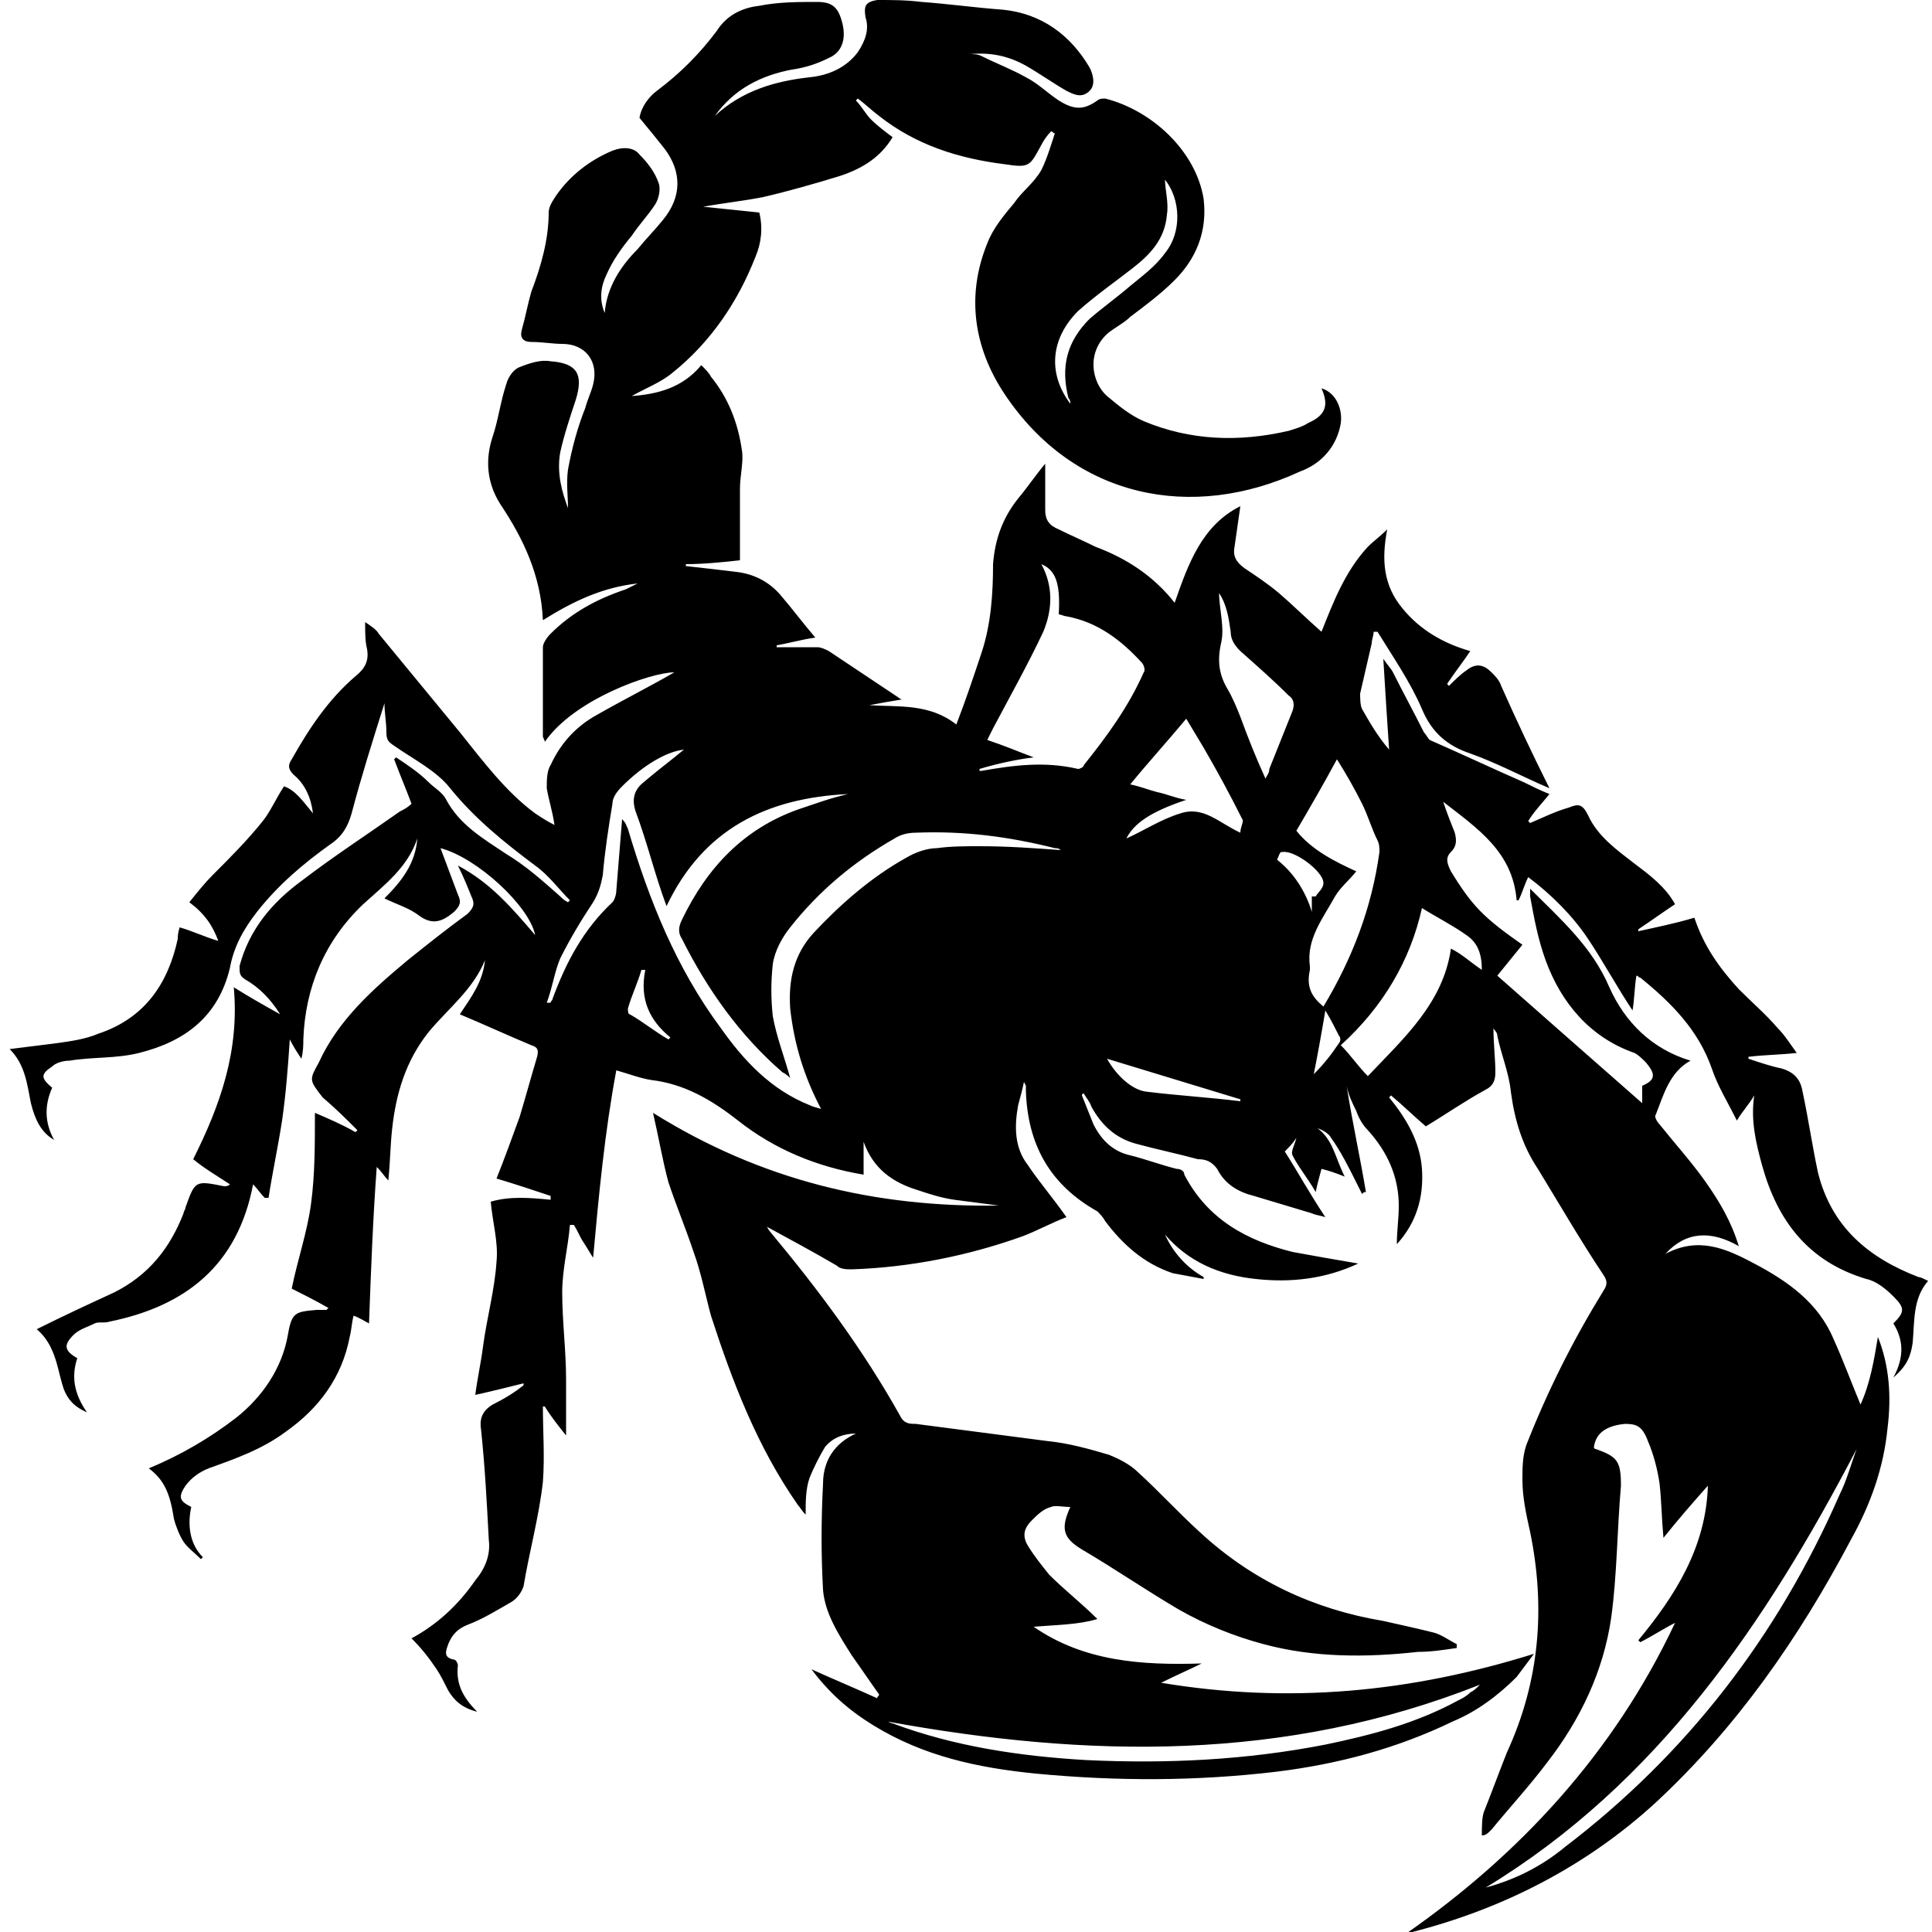 <?xml version="1.0" encoding="utf-8"?>
<!-- Generator: Adobe Illustrator 27.9.0, SVG Export Plug-In . SVG Version: 6.00 Build 0)  -->
<svg version="1.1" id="Layer_1" xmlns="http://www.w3.org/2000/svg" xmlns:xlink="http://www.w3.org/1999/xlink" x="0px" y="0px"
	 viewBox="0 0 100 100" style="enable-background:new 0 0 100 100;" xml:space="preserve">
<path d="M7.7,76c1.7-0.7,3.2-1.6,4.5-2.6c1.4-1.1,2.4-2.6,2.7-4.3c0.2-1.2,0.4-1.2,1.5-1.3c0.2,0,0.4,0,0.5,0c0,0,0.1-0.1,0.1-0.1
	c-0.7-0.4-1.3-0.7-1.9-1c0.3-1.5,0.8-2.9,1-4.4c0.2-1.5,0.2-3,0.2-4.7c0.7,0.3,1.4,0.6,2.1,1c0,0,0.1-0.1,0.1-0.1
	c-0.6-0.6-1.1-1.1-1.8-1.7C16,55.9,16,55.9,16.5,55c1-2.2,2.8-3.8,4.6-5.3c1-0.8,2-1.6,3.1-2.4c0.3-0.3,0.4-0.5,0.2-0.9
	c-0.2-0.5-0.4-1-0.7-1.6c1.7,0.9,2.8,2.2,4,3.6c-0.3-1.5-3-4-4.9-4.5c0.3,0.8,0.6,1.6,0.9,2.4c0.2,0.4,0.1,0.6-0.2,0.9
	c-0.6,0.5-1.1,0.7-1.8,0.2c-0.5-0.4-1.2-0.6-1.8-0.9c0.9-0.9,1.6-1.8,1.7-3.1c-0.5,1.5-1.7,2.4-2.8,3.4c-2,1.9-3,4.3-3.1,7
	c0,0.3,0,0.6-0.1,1c-0.2-0.3-0.4-0.6-0.6-1c-0.1,1.5-0.2,2.8-0.4,4.2c-0.2,1.3-0.5,2.7-0.7,4c-0.1,0-0.1,0-0.2,0
	c-0.2-0.2-0.4-0.5-0.6-0.7c-0.8,4.2-3.5,6.3-7.4,7.1c-0.3,0.1-0.6,0-0.8,0.1c-0.4,0.2-0.8,0.3-1.1,0.6c-0.5,0.5-0.5,0.8,0.2,1.2
	c-0.3,0.9-0.2,1.8,0.5,2.8c-0.7-0.3-1-0.7-1.2-1.2c-0.1-0.3-0.2-0.7-0.3-1.1c-0.2-0.8-0.5-1.5-1.1-2c1.4-0.7,2.7-1.3,4-1.9
	c1.8-0.9,2.9-2.3,3.6-4.1c0-0.1,0.1-0.2,0.1-0.3c0.5-1.4,0.5-1.4,2-1.1c0.1,0,0.2,0,0.3-0.1c-0.6-0.4-1.3-0.8-1.9-1.3
	c1.4-2.8,2.4-5.6,2.1-8.9c0.8,0.5,1.5,0.9,2.4,1.4c-0.5-0.8-1.1-1.4-1.8-1.8c-0.3-0.2-0.3-0.3-0.3-0.7c0.5-1.9,1.7-3.3,3.2-4.4
	c1.7-1.3,3.4-2.4,5.1-3.6c0.2-0.1,0.4-0.2,0.6-0.4c-0.3-0.8-0.6-1.5-0.9-2.3c0,0,0.1-0.1,0.1-0.1c0.6,0.4,1.2,0.8,1.7,1.3
	c0.3,0.3,0.7,0.5,0.9,0.9c0.7,1.3,1.9,2,3.1,2.8c1,0.6,1.9,1.4,2.8,2.2c0.1,0.1,0.2,0.2,0.4,0.3c0,0,0.1-0.1,0.1-0.1
	c-0.6-0.6-1.1-1.3-1.8-1.8c-1.6-1.2-3.1-2.4-4.4-4c-0.7-0.9-1.9-1.5-2.9-2.2c-0.3-0.2-0.4-0.3-0.4-0.7c0-0.5-0.1-1-0.1-1.5
	c-0.6,1.9-1.2,3.8-1.7,5.7c-0.2,0.7-0.5,1.2-1.1,1.6c-1.4,1-2.7,2.1-3.8,3.5c-0.7,0.9-1.2,1.8-1.4,2.9c-0.6,2.5-2.3,3.8-4.7,4.4
	c-1.2,0.3-2.4,0.2-3.6,0.4c-0.3,0-0.7,0.1-0.9,0.3c-0.6,0.4-0.6,0.6,0,1.1c-0.4,0.9-0.4,1.8,0.1,2.7c-0.7-0.4-1-1.1-1.2-1.9
	c-0.2-1-0.3-2-1.1-2.8c0.8-0.1,1.6-0.2,2.4-0.3c0.7-0.1,1.5-0.2,2.2-0.5c2.4-0.8,3.6-2.6,4.1-4.9c0-0.1,0-0.3,0.1-0.6
	c0.7,0.2,1.3,0.5,2,0.7c-0.3-0.8-0.7-1.4-1.5-2c0.4-0.5,0.8-1,1.2-1.4c0.9-0.9,1.8-1.8,2.6-2.8c0.4-0.5,0.7-1.2,1.1-1.8
	c0.6,0.2,1,0.8,1.5,1.4c-0.1-0.8-0.4-1.5-1-2c-0.3-0.3-0.3-0.5-0.1-0.8c0.9-1.6,1.9-3.1,3.3-4.3c0.5-0.4,0.7-0.8,0.6-1.4
	c-0.1-0.4-0.1-0.8-0.1-1.4c0.3,0.2,0.6,0.4,0.7,0.6c1.4,1.7,2.8,3.4,4.2,5.1c1.2,1.5,2.4,3.1,3.9,4.2c0.3,0.2,0.6,0.4,1,0.6
	c-0.1-0.7-0.3-1.3-0.4-1.9c0-0.4,0-0.9,0.2-1.2c0.5-1.1,1.3-2,2.4-2.6c1.4-0.8,2.8-1.5,4-2.2c-1.2,0-5.2,1.4-6.7,3.6
	c0-0.1-0.1-0.2-0.1-0.3c0-1.6,0-3.1,0-4.6c0-0.2,0.2-0.5,0.4-0.7c1.1-1.1,2.4-1.8,3.9-2.3c0.2-0.1,0.4-0.2,0.6-0.3
	c-1.8,0.2-3.3,0.9-4.9,1.9c-0.1-2.3-1-4.2-2.2-6c-0.7-1.1-0.8-2.3-0.4-3.5c0.3-0.9,0.4-1.8,0.7-2.7c0.1-0.4,0.4-0.8,0.7-0.9
	c0.5-0.2,1.1-0.4,1.6-0.3c1.4,0.1,1.7,0.7,1.3,2c-0.3,0.9-0.6,1.8-0.8,2.7c-0.2,1.1,0.1,2.1,0.4,2.9c0-0.6-0.1-1.3,0-2
	c0.2-1.1,0.5-2.2,0.9-3.2c0.1-0.4,0.3-0.8,0.4-1.2c0.3-1.2-0.4-2.1-1.6-2.1c-0.5,0-1-0.1-1.6-0.1c-0.4,0-0.6-0.2-0.5-0.6
	c0.2-0.7,0.3-1.3,0.5-2c0.5-1.3,0.9-2.7,0.9-4.1c0-0.3,0.2-0.6,0.4-0.9c0.7-1,1.7-1.8,2.9-2.3c0.5-0.2,1.1-0.2,1.4,0.2
	c0.4,0.4,0.8,0.9,1,1.5c0.1,0.3,0,0.8-0.2,1.1c-0.4,0.6-0.8,1-1.2,1.6c-0.5,0.6-1,1.3-1.3,2c-0.3,0.6-0.4,1.3-0.1,2
	c0.1-1.3,0.8-2.4,1.7-3.3c0.4-0.5,0.9-1,1.3-1.5c1-1.2,1-2.5,0.1-3.7c-0.4-0.5-0.8-1-1.3-1.6C33.2,5.5,33.6,5,34,4.7
	c1.2-0.9,2.2-1.9,3.1-3.1c0.5-0.8,1.3-1.2,2.2-1.3c1-0.2,2-0.2,3-0.2c0.8,0,1.1,0.3,1.3,1.1c0.2,0.8,0,1.5-0.7,1.8
	c-0.6,0.3-1.2,0.5-1.9,0.6C39.4,3.9,38,4.6,37,6C37,6,37,6,37,6c1.4-1.3,3.1-1.8,4.9-2c1-0.1,1.9-0.5,2.5-1.3
	c0.4-0.6,0.6-1.2,0.4-1.8c-0.1-0.6,0-0.8,0.6-0.9c0.8,0,1.5,0,2.3,0.1c1.4,0.1,2.8,0.3,4.2,0.4c2,0.2,3.5,1.3,4.5,3
	c0.2,0.4,0.3,0.9,0,1.2c-0.4,0.4-0.8,0.2-1.2,0c-0.7-0.4-1.4-0.9-2.1-1.3c-0.9-0.5-1.8-0.7-2.9-0.6c0.2,0,0.4,0,0.6,0.1
	c0.8,0.4,1.6,0.7,2.3,1.1c0.6,0.3,1.1,0.8,1.7,1.2c0.8,0.5,1.3,0.5,2,0c0.1-0.1,0.3-0.1,0.4-0.1c2.4,0.6,4.7,2.7,5.1,5.2
	c0.2,1.7-0.4,3.1-1.5,4.2c-0.7,0.7-1.5,1.3-2.3,1.9c-0.3,0.3-0.7,0.5-1.1,0.8c-1.2,1-0.9,2.6-0.1,3.3c0.6,0.5,1.2,1,1.9,1.3
	c2.4,1,4.9,1.1,7.5,0.5c0.3-0.1,0.7-0.2,1-0.4c0.9-0.4,1.1-0.9,0.7-1.8c0.7,0.2,1.1,1,1,1.8c-0.2,1.2-1,2.1-2.1,2.5
	C61.7,27,55.6,25.8,52,20.4c-1.6-2.4-2-5.1-0.9-7.8c0.3-0.8,0.9-1.5,1.4-2.1c0.4-0.6,1-1,1.4-1.7c0.3-0.6,0.5-1.3,0.7-1.9
	c-0.1,0-0.1-0.1-0.2-0.1c-0.2,0.2-0.4,0.5-0.5,0.7c-0.6,1.1-0.6,1.2-1.9,1c-2.4-0.3-4.6-1-6.5-2.5c-0.4-0.3-0.7-0.6-1.1-0.9
	c0,0-0.1,0.1-0.1,0.1c0.3,0.3,0.5,0.7,0.8,1c0.3,0.3,0.7,0.6,1.1,0.9c-0.6,1-1.5,1.6-2.7,2c-1.3,0.4-2.7,0.8-4,1.1
	c-1,0.2-2,0.3-3.1,0.5c1,0.1,1.9,0.2,2.9,0.3c0.2,0.8,0.1,1.6-0.2,2.3c-0.9,2.3-2.3,4.4-4.3,6c-0.6,0.5-1.4,0.8-2.1,1.2
	c1.3-0.1,2.6-0.4,3.6-1.6c0.2,0.2,0.4,0.4,0.5,0.6c0.9,1.1,1.4,2.4,1.6,3.8c0.1,0.6-0.1,1.3-0.1,2c0,1.2,0,2.5,0,3.7
	c-0.9,0.1-1.9,0.2-2.8,0.2c0,0,0,0.1,0,0.1c0.9,0.1,1.8,0.2,2.6,0.3c0.9,0.1,1.7,0.5,2.3,1.2c0.6,0.7,1.2,1.5,1.8,2.2
	c-0.7,0.1-1.4,0.3-2,0.4c0,0,0,0.1,0,0.1c0.7,0,1.4,0,2.1,0c0.2,0,0.4,0.1,0.6,0.2c1.2,0.8,2.4,1.6,3.6,2.4c0,0,0.1,0.1,0.2,0.1
	c-0.6,0.1-1.2,0.2-1.7,0.3c1.5,0.1,3.1-0.1,4.5,1c0.5-1.3,0.9-2.5,1.3-3.7c0.5-1.5,0.6-3.1,0.6-4.6c0.1-1.3,0.5-2.4,1.3-3.4
	c0.5-0.6,0.9-1.2,1.4-1.8c0,0.9,0,1.6,0,2.4c0,0.5,0.2,0.8,0.7,1c0.6,0.3,1.3,0.6,1.9,0.9c1.6,0.6,3,1.5,4.1,2.9c0.7-2,1.4-4,3.4-5
	c-0.1,0.7-0.2,1.4-0.3,2.1c-0.1,0.5,0.1,0.8,0.5,1.1c0.6,0.4,1.2,0.8,1.8,1.3c0.7,0.6,1.4,1.3,2.2,2c0.6-1.5,1.2-3.1,2.4-4.4
	c0.3-0.3,0.6-0.5,1-0.9c-0.3,1.6-0.2,2.9,0.8,4.1c0.9,1.1,2.1,1.8,3.5,2.2c-0.4,0.6-0.8,1.1-1.2,1.7c0,0,0.1,0.1,0.1,0.1
	c0.3-0.3,0.6-0.6,0.9-0.8c0.5-0.4,0.9-0.3,1.3,0.1c0.2,0.2,0.4,0.4,0.5,0.7c0.8,1.8,1.6,3.5,2.5,5.3c-1.4-0.6-2.7-1.3-4.1-1.8
	c-1.2-0.4-2-1.1-2.5-2.3c-0.6-1.4-1.5-2.7-2.3-4c-0.1,0-0.1,0-0.2,0c0,0.2-0.1,0.4-0.1,0.6c-0.2,0.9-0.4,1.7-0.6,2.6
	c0,0.2,0,0.6,0.1,0.8c0.4,0.7,0.8,1.4,1.4,2.1c-0.1-1.5-0.2-3-0.3-4.7c0.2,0.3,0.4,0.5,0.5,0.7c0.5,1,1.1,2.1,1.6,3.1
	c0.1,0.1,0.2,0.3,0.3,0.4c1.6,0.7,3.3,1.5,4.9,2.2c0.4,0.2,0.8,0.4,1.3,0.6c-0.4,0.5-0.8,0.9-1.1,1.4c0,0,0,0,0.1,0.1
	c0.7-0.3,1.3-0.6,2-0.8c0.5-0.2,0.7-0.2,1,0.4c0.5,1.1,1.5,1.8,2.4,2.5c0.8,0.6,1.6,1.2,2.1,2.1c-0.6,0.4-1.3,0.9-1.9,1.3
	c0,0,0,0.1,0,0.1c0.9-0.2,1.9-0.4,2.9-0.7c0.5,1.5,1.3,2.6,2.3,3.7c0.7,0.7,1.4,1.3,2,2c0.4,0.4,0.7,0.9,1,1.3
	c-0.9,0.1-1.7,0.1-2.5,0.2c0,0,0,0.1,0,0.1c0.6,0.2,1.2,0.4,1.7,0.5c0.7,0.2,1,0.6,1.1,1.2c0.3,1.4,0.5,2.8,0.8,4.2
	c0.7,2.8,2.6,4.4,5.2,5.4c0.1,0,0.3,0.1,0.5,0.2c-0.8,0.9-0.7,2.1-0.8,3.2c-0.1,0.7-0.3,1.2-1,1.8c0.6-1.1,0.5-2,0-2.8
	c0.6-0.6,0.6-0.8,0-1.4c-0.4-0.4-0.9-0.8-1.4-0.9c-3-0.9-4.6-3-5.4-5.9c-0.3-1.1-0.6-2.3-0.4-3.6c-0.3,0.5-0.6,0.8-0.9,1.3
	c-0.5-1-1-1.8-1.3-2.7c-0.7-2-2.1-3.4-3.7-4.7c-0.1,0-0.1-0.1-0.2-0.1c-0.1,0.6-0.1,1.2-0.2,1.8c-0.8-1.2-1.5-2.5-2.3-3.7
	c-0.8-1.2-1.9-2.3-3.1-3.2c-0.2,0.4-0.3,0.8-0.5,1.2c0,0-0.1,0-0.1,0c-0.2-2.5-2-3.7-3.8-5.1c0.2,0.6,0.4,1.1,0.6,1.6
	c0.1,0.4,0.1,0.7-0.2,1c-0.3,0.3-0.2,0.6,0,1c1.1,1.8,1.7,2.4,3.7,3.8c-0.4,0.5-0.9,1.1-1.3,1.6c2.6,2.3,5,4.4,7.5,6.6
	c0-0.3,0-0.6,0-0.9c0.7-0.3,0.7-0.6,0.2-1.2c-0.2-0.2-0.4-0.4-0.6-0.5c-2.3-0.8-3.8-2.6-4.6-4.8c-0.4-1.1-0.6-2.2-0.8-3.3
	c0-0.1,0-0.2,0-0.4c1.6,1.6,3.2,3,4.1,5.1c0.8,1.8,2.2,3.2,4.2,3.8c-1.1,0.6-1.4,1.8-1.8,2.8c-0.1,0.1,0.1,0.4,0.2,0.5
	c0.8,1,1.7,2,2.4,3c0.7,1,1.3,2,1.7,3.3c-1.4-0.8-2.7-0.8-3.8,0.4c1.7-0.9,3.1-0.3,4.6,0.5c1.7,0.9,3.3,2,4.1,3.9
	c0.5,1.1,0.9,2.2,1.4,3.4c0.5-1.1,0.7-2.3,0.9-3.5c0.6,1.5,0.7,3.1,0.5,4.7c-0.2,2.1-0.9,4-1.9,5.8c-2.7,5.1-5.9,9.7-10.1,13.6
	c-3.6,3.3-7.9,5.5-12.6,6.7c0,0-0.1,0-0.2,0C78.6,96,83.5,90.8,86.7,84c-0.6,0.3-1.2,0.7-1.8,1c0,0-0.1-0.1-0.1-0.1
	c1.9-2.3,3.5-4.8,3.6-8c-0.8,0.9-1.5,1.7-2.3,2.7c-0.1-1.1-0.1-1.9-0.2-2.8c-0.1-0.7-0.3-1.5-0.6-2.2c-0.3-0.8-0.6-0.9-1.2-0.9
	c-1,0.1-1.5,0.5-1.6,1.2c0,0,0,0.1,0.1,0.1c1.1,0.4,1.3,0.6,1.3,1.9c-0.2,2.3-0.2,4.6-0.5,6.8c-0.4,2.8-1.6,5.3-3.3,7.5
	c-0.9,1.2-2,2.4-2.9,3.5C77,94.9,76.9,95,76.7,95c0-0.4,0-0.9,0.1-1.2c0.4-1,0.8-2.1,1.2-3.1c1.7-3.7,2-7.5,1.2-11.4
	c-0.2-0.9-0.4-1.8-0.4-2.7c0-0.6,0-1.2,0.2-1.8c1.1-2.8,2.4-5.4,4-8c0.2-0.3,0.2-0.5,0-0.8c-1.2-1.8-2.3-3.7-3.4-5.5
	c-0.8-1.2-1.2-2.5-1.4-4c-0.1-1-0.5-1.9-0.7-2.9c0-0.2-0.2-0.3-0.2-0.4c0,0.8,0.1,1.6,0.1,2.3c0,0.4-0.1,0.7-0.5,0.9
	c-1.1,0.6-2.1,1.3-3.1,1.9c-0.7-0.6-1.2-1.1-1.8-1.6c0,0-0.1,0.1-0.1,0.1c0.9,1.1,1.6,2.3,1.7,3.7c0.1,1.5-0.3,2.8-1.3,3.9
	c0-0.7,0.1-1.3,0.1-2c0-1.5-0.6-2.8-1.6-3.9c-0.3-0.3-0.5-0.7-0.6-1c-0.2-0.4-0.4-0.8-0.5-1.3c0.3,1.9,0.7,3.7,1,5.5
	c-0.1,0-0.1,0-0.2,0.1c-0.1-0.2-0.2-0.4-0.3-0.6c-0.4-0.8-0.8-1.6-1.3-2.3c-0.1-0.2-0.4-0.4-0.7-0.5c0.8,0.6,0.9,1.5,1.4,2.5
	c-0.5-0.2-0.8-0.3-1.2-0.4c-0.1,0.4-0.2,0.7-0.3,1.2c-0.4-0.7-0.9-1.3-1.2-1.9c-0.1-0.2,0.1-0.5,0.2-0.9c-0.2,0.3-0.4,0.5-0.6,0.7
	c0.7,1.1,1.3,2.2,2.1,3.4c-0.3-0.1-0.5-0.1-0.7-0.2c-1-0.3-2-0.6-3-0.9c-0.8-0.2-1.5-0.6-1.9-1.4C62.7,60.1,62.4,60,62,60
	c-1.1-0.3-2.1-0.5-3.2-0.8c-1.1-0.3-1.8-1-2.3-1.9c-0.1-0.3-0.3-0.5-0.4-0.7c0,0-0.1,0-0.1,0.1c0.2,0.5,0.4,1,0.6,1.5
	c0.4,0.8,1,1.4,1.9,1.6c0.8,0.2,1.6,0.5,2.4,0.7c0.2,0,0.4,0.1,0.4,0.3c1.2,2.3,3.2,3.4,5.6,4c1.1,0.2,2.2,0.4,3.4,0.6
	c-1.7,0.8-3.5,1-5.3,0.8c-1.9-0.2-3.5-0.9-4.7-2.3c0.4,0.9,1.1,1.7,2,2.2c0,0,0,0.1,0,0.1c-0.5-0.1-1.1-0.2-1.6-0.3
	c-1.5-0.5-2.6-1.5-3.5-2.7c-0.1-0.2-0.3-0.4-0.4-0.5c-2.5-1.4-3.6-3.5-3.7-6.2c0-0.1,0-0.2,0-0.3c0,0,0,0-0.1-0.2
	c-0.1,0.5-0.2,0.8-0.3,1.2c-0.2,1.1-0.2,2.2,0.5,3.1c0.6,0.9,1.3,1.7,2,2.7c-0.8,0.3-1.5,0.7-2.3,1c-2.8,1-5.8,1.6-8.8,1.7
	c-0.3,0-0.6,0-0.8-0.2c-1.2-0.7-2.5-1.4-3.6-2c0,0,0.1,0.2,0.2,0.3c2.5,3,4.8,6.1,6.7,9.5c0.2,0.4,0.5,0.4,0.8,0.4
	c2.3,0.3,4.6,0.6,6.9,0.9c1,0.1,2.1,0.4,3.1,0.7c0.5,0.2,1.1,0.5,1.5,0.9c1.1,1,2.1,2.1,3.2,3.1c2.7,2.5,5.9,4,9.5,4.6
	c0.9,0.2,1.8,0.4,2.6,0.6c0.4,0.1,0.8,0.4,1.2,0.6c0,0.1,0,0.1,0,0.2c-0.7,0.1-1.3,0.2-2,0.2c-2.7,0.3-5.4,0.3-8-0.4
	c-1.5-0.4-3-1-4.4-1.8c-1.7-1-3.3-2.1-5-3.1c-1-0.6-1.1-1.1-0.6-2.2c-0.4,0-0.8-0.1-1,0c-0.4,0.1-0.7,0.4-1,0.7
	c-0.4,0.4-0.5,0.8-0.2,1.3c0.3,0.5,0.7,1,1.1,1.5c0.8,0.8,1.7,1.5,2.5,2.3c-1,0.3-2.1,0.3-3.3,0.4c2.6,1.8,5.6,2,8.7,1.9
	c-0.6,0.3-1.3,0.6-2.1,1c6.6,1.1,12.9,0.5,19.3-1.5c-0.3,0.4-0.6,0.8-0.9,1.2c-1,1-2.1,1.8-3.3,2.3c-2.9,1.4-5.9,2.2-9.1,2.6
	c-4.2,0.5-8.3,0.5-12.5,0.1c-3-0.3-5.8-0.9-8.4-2.5c-1.3-0.8-2.3-1.7-3.2-2.9c1.1,0.5,2.3,1,3.4,1.5c0-0.1,0.1-0.1,0.1-0.2
	c-0.5-0.7-0.9-1.3-1.4-2c-0.7-1.1-1.4-2.2-1.5-3.4c-0.1-1.8-0.1-3.6,0-5.5c0-1.2,0.6-2.1,1.7-2.6c-0.6,0-1.2,0.2-1.6,0.7
	c-0.3,0.5-0.6,1.1-0.8,1.6c-0.2,0.6-0.2,1.2-0.2,1.9c-0.2-0.2-0.3-0.4-0.4-0.5c-2.1-3-3.4-6.4-4.5-9.8c-0.3-1.1-0.5-2.2-0.9-3.3
	c-0.4-1.2-0.9-2.4-1.3-3.6c-0.3-1.1-0.5-2.3-0.8-3.6c5.6,3.5,11.5,4.9,17.9,4.8c-0.8-0.1-1.5-0.2-2.3-0.3c-0.7-0.1-1.3-0.3-1.9-0.5
	c-1.3-0.4-2.3-1.1-2.8-2.5c0,0.6,0,1.1,0,1.7c-2.4-0.4-4.6-1.3-6.5-2.8c-1.4-1.1-2.8-1.9-4.5-2.1c-0.6-0.1-1.1-0.3-1.8-0.5
	c-0.6,3.2-0.9,6.4-1.2,9.7c-0.2-0.3-0.3-0.5-0.5-0.8c-0.2-0.3-0.3-0.6-0.5-0.9c-0.1,0-0.1,0-0.2,0c-0.1,1.2-0.4,2.3-0.4,3.5
	c0,1.5,0.2,3,0.2,4.5c0,0.9,0,1.9,0,2.9c-0.4-0.5-0.8-1-1.1-1.5c0,0-0.1,0-0.1,0c0,1.3,0.1,2.6,0,3.9c-0.2,1.8-0.7,3.6-1,5.4
	c-0.1,0.3-0.3,0.6-0.6,0.8c-0.7,0.4-1.5,0.9-2.3,1.2c-0.5,0.2-0.8,0.5-1,1c-0.1,0.3-0.3,0.7,0.3,0.8c0.1,0,0.2,0.2,0.2,0.3
	c-0.1,0.9,0.2,1.6,1,2.4c-0.8-0.2-1.2-0.6-1.5-1.1c-0.2-0.4-0.4-0.8-0.6-1.1c-0.4-0.6-0.8-1.1-1.3-1.6c1.3-0.7,2.4-1.7,3.3-3
	c0.5-0.6,0.8-1.3,0.7-2.1c-0.1-1.9-0.2-3.8-0.4-5.7c-0.1-0.6,0.1-1,0.6-1.3c0.6-0.3,1.1-0.6,1.6-1c0,0,0-0.1,0-0.1
	c-0.8,0.2-1.6,0.4-2.5,0.6c0.1-0.8,0.3-1.7,0.4-2.5c0.2-1.5,0.6-2.9,0.7-4.4c0.1-1-0.2-2-0.3-3.1c1-0.3,2.1-0.2,3.1-0.1
	c0-0.1,0-0.1,0-0.2c-0.9-0.3-1.8-0.6-2.8-0.9c0.4-1,0.8-2.1,1.2-3.2c0.3-1,0.6-2.1,0.9-3.1c0.1-0.4,0-0.5-0.3-0.6
	c-1.2-0.5-2.5-1.1-3.7-1.6c0.6-0.9,1.2-1.7,1.3-2.8c-0.6,1.5-1.9,2.5-2.9,3.7c-1.2,1.5-1.7,3.2-1.9,5c-0.1,0.9-0.1,1.7-0.2,2.7
	c-0.2-0.2-0.3-0.4-0.6-0.7c-0.2,2.7-0.3,5.4-0.4,8.1c-0.2-0.1-0.5-0.3-0.8-0.4c-0.1,0.4-0.1,0.7-0.2,1.1c-0.4,2.1-1.6,3.7-3.3,4.9
	c-1.2,0.9-2.6,1.4-4,1.9c-0.5,0.2-0.9,0.5-1.2,0.9c-0.4,0.6-0.3,0.8,0.3,1.1c-0.2,0.9-0.1,1.9,0.6,2.6c0,0-0.1,0.1-0.1,0.1
	c-0.3-0.3-0.7-0.6-0.9-0.9c-0.2-0.3-0.4-0.8-0.5-1.2C8.8,77.3,8.5,76.6,7.7,76z M54.9,44c-0.1-0.1-0.2-0.1-0.3-0.1
	c-2.4-0.6-4.7-0.9-7.2-0.8c-0.4,0-0.8,0.1-1.1,0.3c-2.1,1.2-3.9,2.7-5.4,4.6c-0.4,0.5-0.8,1.2-0.9,1.9c-0.1,0.9-0.1,1.8,0,2.7
	c0.2,1.1,0.6,2.1,0.9,3.2c-0.1-0.1-0.2-0.2-0.4-0.3c-2.2-1.9-3.9-4.3-5.2-6.9c-0.2-0.3-0.2-0.6,0-1c1.3-2.7,3.2-4.7,6-5.7
	c0.9-0.3,1.7-0.6,2.6-0.8c-4.2,0.2-7.5,1.8-9.4,5.8c-0.6-1.6-1-3.3-1.6-4.9c-0.2-0.6-0.1-1.1,0.4-1.5c0.7-0.6,1.5-1.2,2.1-1.7
	c-0.9,0.1-2.1,0.8-3.2,1.9c-0.3,0.3-0.5,0.6-0.5,0.9c-0.2,1.2-0.4,2.5-0.5,3.7c-0.1,0.5-0.2,0.9-0.5,1.4c-0.6,0.9-1.2,1.9-1.7,2.9
	c-0.3,0.7-0.4,1.5-0.7,2.3c0.1,0,0.2,0,0.2,0c0-0.1,0.1-0.1,0.1-0.2c0.7-1.9,1.6-3.6,3.1-5c0.1-0.1,0.2-0.4,0.2-0.6
	c0.1-1.2,0.2-2.5,0.3-3.7c0.2,0.2,0.2,0.3,0.3,0.5c1.1,3.7,2.5,7.2,4.8,10.3c1.2,1.7,2.6,3.2,4.6,4c0.2,0.1,0.3,0.1,0.6,0.2
	c-0.9-1.7-1.4-3.4-1.6-5.2c-0.1-1.5,0.2-2.8,1.2-3.9c1.4-1.5,3-2.9,4.8-3.9c0.5-0.3,1.1-0.5,1.6-0.5c0.7-0.1,1.5-0.1,2.2-0.1
	C52.2,43.8,53.5,43.9,54.9,44z M50.7,39.8c0,0,0,0.1,0,0.1c0,0,0.1,0,0.1,0c1.7-0.3,3.3-0.5,5-0.1c0.1,0,0.3-0.1,0.3-0.2
	c1.2-1.5,2.3-3,3.1-4.8c0.1-0.1,0-0.4-0.1-0.5c-1.1-1.2-2.3-2.1-3.9-2.4c-0.1,0-0.3-0.1-0.4-0.1c0.1-1.7-0.2-2.3-0.9-2.6
	c0.6,1.1,0.6,2.3,0.1,3.5c-0.8,1.7-1.7,3.3-2.6,5c-0.1,0.2-0.2,0.4-0.3,0.6c0.9,0.3,1.6,0.6,2.4,0.9C52.7,39.3,51.7,39.5,50.7,39.8z
	 M68.5,52.1c1.5-2.5,2.5-5.1,2.9-8c0-0.2,0-0.4-0.1-0.6c-0.3-0.6-0.5-1.3-0.8-1.9c-0.4-0.8-0.8-1.5-1.3-2.3
	c-0.7,1.3-1.4,2.5-2.1,3.7c0.8,1,2,1.6,3.1,2.1c-0.4,0.5-0.8,0.8-1.1,1.3c-0.6,1.1-1.5,2.2-1.3,3.6c0,0.1,0,0.1,0,0.2
	C67.6,51.1,67.9,51.6,68.5,52.1z M45.9,89.1c0.1,0,0.2,0.1,0.3,0.1c3.2,1.2,6.6,1.7,10,1.9c4.2,0.2,8.3,0,12.4-0.8
	c2.4-0.5,4.7-1.1,6.9-2.3c0.2-0.1,0.4-0.2,0.6-0.4c0.2-0.1,0.3-0.2,0.5-0.4C66.5,91.2,56.3,91,45.9,89.1z M76.7,50.2
	c0-0.8-0.2-1.4-0.8-1.8c-0.7-0.5-1.5-0.9-2.3-1.4c-0.6,2.7-2,5.1-4.2,7.1c0.5,0.5,0.9,1.1,1.4,1.6c1.9-2,3.9-3.8,4.3-6.6
	C75.7,49.4,76.1,49.8,76.7,50.2z M96.1,75c-4.7,9-10.3,17.3-19.2,22.7c1.5-0.4,2.9-1.1,4.1-2.1c6.3-4.8,11-10.9,14.2-18.2
	C95.6,76.6,95.8,75.8,96.1,75z M58.3,43.4c0.9-0.4,1.8-1,2.8-1.3c1.2-0.4,2,0.5,3.1,1c0-0.3,0.2-0.6,0.1-0.7c-0.6-1.2-1.3-2.5-2-3.7
	c-0.3-0.5-0.6-1-0.9-1.5c-1,1.2-2,2.3-2.9,3.4c0.5,0.1,1,0.3,1.4,0.4c0.5,0.1,0.9,0.3,1.5,0.4C59.6,42,58.7,42.6,58.3,43.4z
	 M65.5,40.3c0.1-0.2,0.2-0.3,0.2-0.5c0.4-1,0.8-2,1.2-3c0.1-0.3,0.1-0.6-0.2-0.8c-0.8-0.8-1.6-1.5-2.5-2.3c-0.3-0.3-0.5-0.6-0.5-1
	c-0.1-0.7-0.2-1.4-0.6-2c0,0.8,0.3,1.8,0.1,2.6c-0.2,0.9-0.1,1.6,0.3,2.3c0.3,0.5,0.5,1,0.7,1.5C64.6,38.2,65,39.2,65.5,40.3z
	 M55.4,20.9c0-0.1,0-0.2-0.1-0.3c-0.4-1.6-0.1-2.9,1.1-4.1c0.7-0.6,1.4-1.1,2.1-1.7c0.6-0.5,1.3-1,1.8-1.7c0.9-1.1,0.8-2.8,0-3.8
	c0,0.5,0.2,1.2,0.1,1.8c-0.1,1.3-0.9,2.1-1.8,2.8c-0.9,0.7-1.9,1.4-2.8,2.2C54.4,17.5,54.2,19.3,55.4,20.9z M64.2,57
	c0,0,0-0.1,0-0.1c-2.3-0.7-4.6-1.4-6.9-2.1c0.5,0.9,1.3,1.6,2,1.7C60.9,56.7,62.6,56.8,64.2,57z M67.9,46.4c0.1,0,0.1,0,0.2,0
	c0.1-0.2,0.4-0.4,0.4-0.7c0-0.6-1.5-1.7-2.1-1.6c0,0,0,0-0.1,0c-0.1,0.1-0.1,0.2-0.2,0.4c0.9,0.7,1.5,1.7,1.8,2.7
	C67.9,47,67.9,46.7,67.9,46.4z M33.4,50.2c-0.1,0-0.1,0-0.2,0c-0.2,0.7-0.5,1.3-0.7,2c0,0.1,0,0.3,0.1,0.3c0.7,0.4,1.3,0.9,2,1.3
	c0,0,0.1-0.1,0.1-0.1C33.6,52.8,33.1,51.7,33.4,50.2z M68.6,52.3c-0.2,1.2-0.4,2.3-0.6,3.3c0.5-0.5,0.9-1,1.3-1.6
	c0.1-0.1,0.1-0.3,0-0.4C69.1,53.2,68.9,52.8,68.6,52.3z"/>
</svg>
